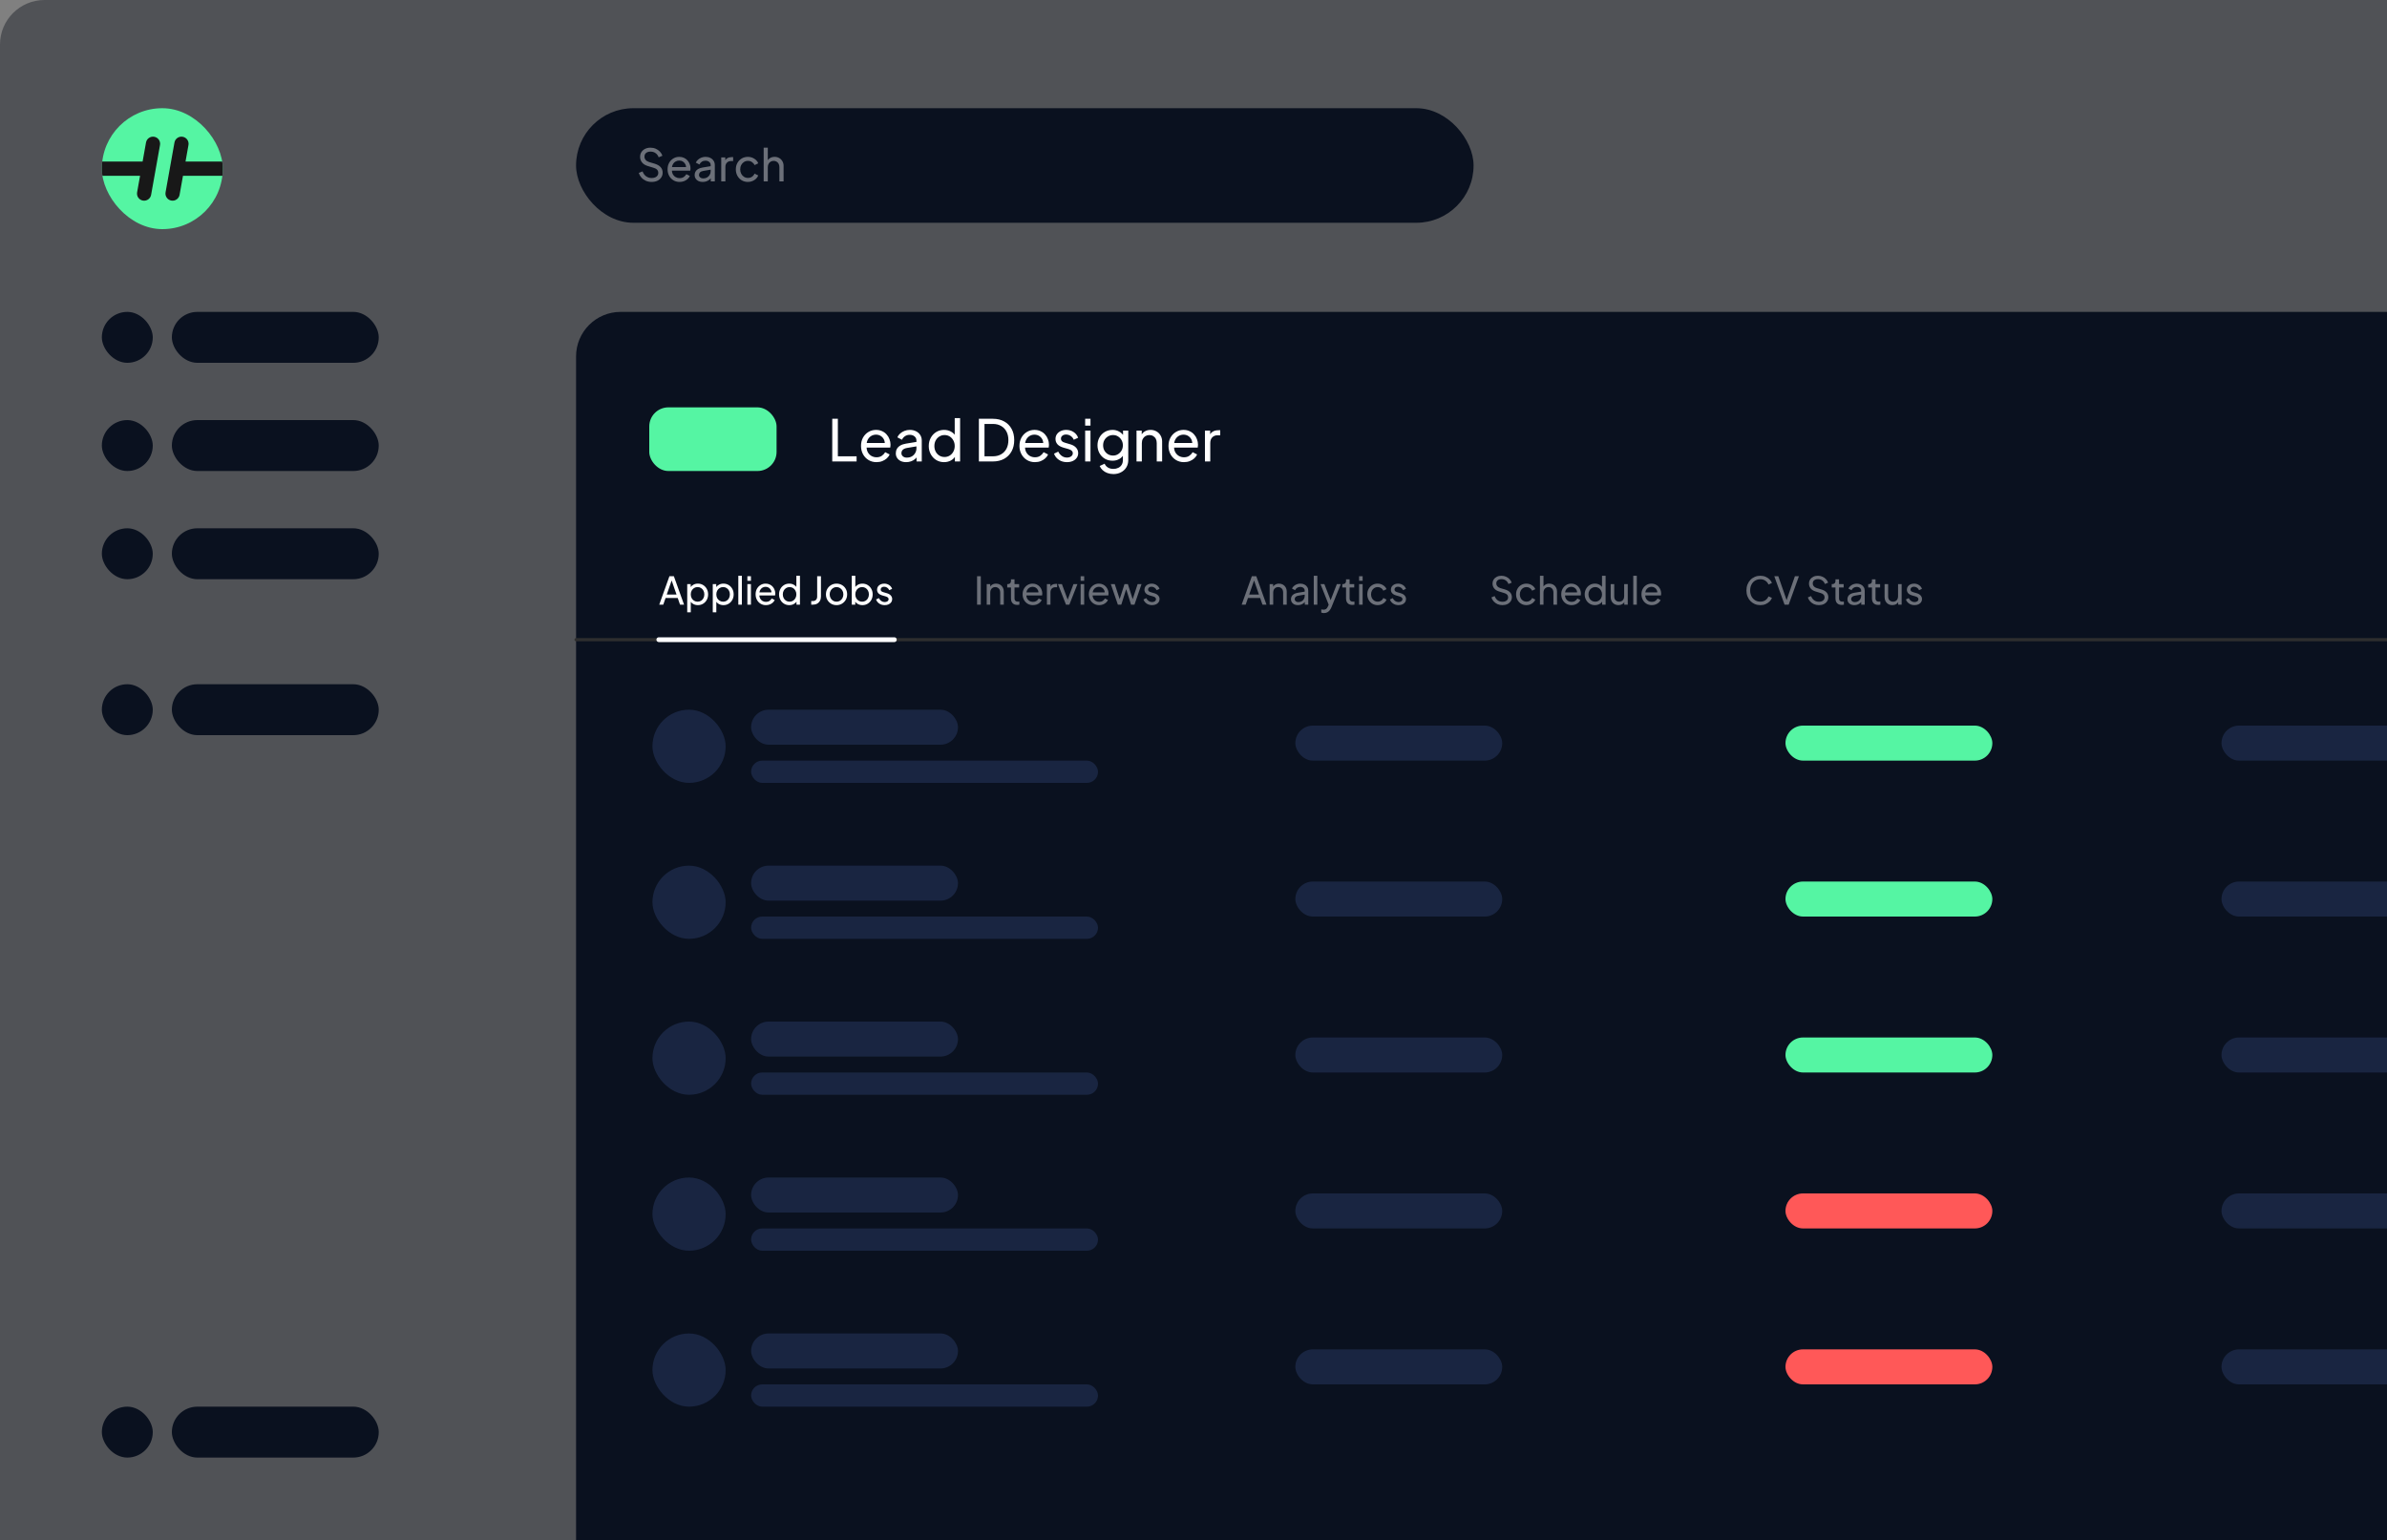 <svg width="750" height="484" viewBox="0 0 750 484" fill="none" xmlns="http://www.w3.org/2000/svg">
<rect x="0" y="0" width="750" height="484" fill="#808080" stroke="none"/>
<g id="Dashboard-dark" clip-path="url(#clip0_108_8107)">
<path id="Rectangle 3" d="M0 14C0 6.268 6.268 0 14 0H750V484H0V14Z" fill="#080D18" fill-opacity="0.4"/>
<rect id="Rectangle 7" x="181" y="34" width="282" height="36" rx="18" fill="#0A111F"/>
<path id="Search" d="M204.746 57.168C204.083 57.168 203.477 57.047 202.926 56.804C202.375 56.552 201.909 56.211 201.526 55.782C201.143 55.353 200.868 54.872 200.7 54.34L201.89 53.85C202.142 54.522 202.515 55.04 203.01 55.404C203.514 55.759 204.102 55.936 204.774 55.936C205.185 55.936 205.544 55.871 205.852 55.74C206.16 55.609 206.398 55.427 206.566 55.194C206.743 54.951 206.832 54.671 206.832 54.354C206.832 53.915 206.706 53.57 206.454 53.318C206.211 53.057 205.852 52.861 205.376 52.73L203.458 52.142C202.702 51.909 202.123 51.54 201.722 51.036C201.321 50.532 201.12 49.953 201.12 49.3C201.12 48.731 201.255 48.231 201.526 47.802C201.806 47.363 202.189 47.023 202.674 46.78C203.169 46.528 203.729 46.402 204.354 46.402C204.979 46.402 205.544 46.514 206.048 46.738C206.561 46.962 206.995 47.265 207.35 47.648C207.705 48.021 207.966 48.451 208.134 48.936L206.958 49.426C206.734 48.838 206.398 48.395 205.95 48.096C205.502 47.788 204.975 47.634 204.368 47.634C203.995 47.634 203.663 47.699 203.374 47.83C203.094 47.951 202.875 48.133 202.716 48.376C202.567 48.609 202.492 48.889 202.492 49.216C202.492 49.599 202.613 49.939 202.856 50.238C203.099 50.537 203.467 50.765 203.962 50.924L205.712 51.442C206.533 51.694 207.154 52.053 207.574 52.52C207.994 52.987 208.204 53.565 208.204 54.256C208.204 54.825 208.055 55.329 207.756 55.768C207.467 56.207 207.061 56.552 206.538 56.804C206.025 57.047 205.427 57.168 204.746 57.168ZM213.531 57.168C212.803 57.168 212.154 56.995 211.585 56.65C211.015 56.305 210.567 55.833 210.241 55.236C209.914 54.629 209.751 53.953 209.751 53.206C209.751 52.45 209.909 51.778 210.227 51.19C210.553 50.602 210.992 50.14 211.543 49.804C212.103 49.459 212.728 49.286 213.419 49.286C213.979 49.286 214.473 49.389 214.903 49.594C215.341 49.79 215.71 50.061 216.009 50.406C216.317 50.742 216.55 51.129 216.709 51.568C216.877 51.997 216.961 52.445 216.961 52.912C216.961 53.015 216.951 53.131 216.933 53.262C216.923 53.383 216.909 53.5 216.891 53.612H210.703V52.492H216.135L215.519 52.996C215.603 52.511 215.556 52.077 215.379 51.694C215.201 51.311 214.94 51.008 214.595 50.784C214.249 50.56 213.857 50.448 213.419 50.448C212.98 50.448 212.579 50.56 212.215 50.784C211.851 51.008 211.566 51.33 211.361 51.75C211.165 52.161 211.085 52.651 211.123 53.22C211.085 53.771 211.169 54.256 211.375 54.676C211.589 55.087 211.888 55.409 212.271 55.642C212.663 55.866 213.087 55.978 213.545 55.978C214.049 55.978 214.473 55.861 214.819 55.628C215.164 55.395 215.444 55.096 215.659 54.732L216.751 55.292C216.601 55.637 216.368 55.955 216.051 56.244C215.743 56.524 215.374 56.748 214.945 56.916C214.525 57.084 214.053 57.168 213.531 57.168ZM220.775 57.168C220.28 57.168 219.841 57.079 219.459 56.902C219.085 56.715 218.791 56.463 218.577 56.146C218.362 55.819 218.255 55.446 218.255 55.026C218.255 54.625 218.339 54.265 218.507 53.948C218.684 53.621 218.955 53.346 219.319 53.122C219.692 52.898 220.159 52.739 220.719 52.646L223.519 52.184V53.276L221.013 53.696C220.527 53.78 220.173 53.934 219.949 54.158C219.734 54.382 219.627 54.657 219.627 54.984C219.627 55.292 219.748 55.549 219.991 55.754C220.243 55.959 220.555 56.062 220.929 56.062C221.405 56.062 221.815 55.964 222.161 55.768C222.515 55.563 222.791 55.287 222.987 54.942C223.192 54.597 223.295 54.214 223.295 53.794V51.876C223.295 51.465 223.141 51.134 222.833 50.882C222.534 50.621 222.137 50.49 221.643 50.49C221.213 50.49 220.831 50.602 220.495 50.826C220.168 51.041 219.925 51.33 219.767 51.694L218.633 51.106C218.773 50.761 218.997 50.453 219.305 50.182C219.613 49.902 219.972 49.683 220.383 49.524C220.793 49.365 221.223 49.286 221.671 49.286C222.249 49.286 222.758 49.398 223.197 49.622C223.635 49.837 223.976 50.14 224.219 50.532C224.471 50.915 224.597 51.363 224.597 51.876V57H223.323V55.572L223.561 55.656C223.402 55.955 223.187 56.216 222.917 56.44C222.646 56.664 222.329 56.841 221.965 56.972C221.601 57.103 221.204 57.168 220.775 57.168ZM226.615 57V49.454H227.889V50.84L227.749 50.644C227.927 50.215 228.197 49.897 228.561 49.692C228.925 49.477 229.369 49.37 229.891 49.37H230.353V50.602H229.695C229.163 50.602 228.734 50.77 228.407 51.106C228.081 51.433 227.917 51.899 227.917 52.506V57H226.615ZM235.01 57.168C234.273 57.168 233.615 56.995 233.036 56.65C232.467 56.305 232.019 55.833 231.692 55.236C231.365 54.639 231.202 53.967 231.202 53.22C231.202 52.464 231.365 51.792 231.692 51.204C232.019 50.616 232.467 50.149 233.036 49.804C233.615 49.459 234.273 49.286 235.01 49.286C235.505 49.286 235.967 49.375 236.396 49.552C236.825 49.729 237.203 49.967 237.53 50.266C237.857 50.565 238.095 50.915 238.244 51.316L237.082 51.876C236.905 51.484 236.634 51.167 236.27 50.924C235.906 50.672 235.486 50.546 235.01 50.546C234.553 50.546 234.137 50.663 233.764 50.896C233.4 51.129 233.111 51.447 232.896 51.848C232.681 52.249 232.574 52.711 232.574 53.234C232.574 53.738 232.681 54.195 232.896 54.606C233.111 55.007 233.4 55.325 233.764 55.558C234.137 55.791 234.553 55.908 235.01 55.908C235.486 55.908 235.906 55.787 236.27 55.544C236.634 55.292 236.905 54.961 237.082 54.55L238.244 55.138C238.095 55.53 237.857 55.88 237.53 56.188C237.203 56.487 236.825 56.725 236.396 56.902C235.967 57.079 235.505 57.168 235.01 57.168ZM239.946 57V46.402H241.248V50.924L241.01 50.798C241.196 50.322 241.495 49.953 241.906 49.692C242.326 49.421 242.816 49.286 243.376 49.286C243.917 49.286 244.398 49.407 244.818 49.65C245.247 49.893 245.583 50.229 245.826 50.658C246.078 51.087 246.204 51.573 246.204 52.114V57H244.888V52.534C244.888 52.114 244.808 51.759 244.65 51.47C244.5 51.181 244.29 50.957 244.02 50.798C243.749 50.63 243.436 50.546 243.082 50.546C242.736 50.546 242.424 50.63 242.144 50.798C241.864 50.957 241.644 51.185 241.486 51.484C241.327 51.773 241.248 52.123 241.248 52.534V57H239.946Z" fill="white" fill-opacity="0.4"/>
<path id="Rectangle 4" d="M181 112C181 104.268 187.268 98 195 98H750V484H181V112Z" fill="#0A111F"/>
<path id="Vector 36" d="M181 201H750" stroke="#2E2E2E" stroke-linecap="round"/>
<path id="Vector 37" d="M207 201L281 201" stroke="white" stroke-width="1.5" stroke-linecap="round"/>
<path id="Lead Designer" d="M261.494 145V131.59H263.258V143.38H269.144V145H261.494ZM275.393 145.216C274.457 145.216 273.623 144.994 272.891 144.55C272.159 144.106 271.583 143.5 271.163 142.732C270.743 141.952 270.533 141.082 270.533 140.122C270.533 139.15 270.737 138.286 271.145 137.53C271.565 136.774 272.129 136.18 272.837 135.748C273.557 135.304 274.361 135.082 275.249 135.082C275.969 135.082 276.605 135.214 277.157 135.478C277.721 135.73 278.195 136.078 278.579 136.522C278.975 136.954 279.275 137.452 279.479 138.016C279.695 138.568 279.803 139.144 279.803 139.744C279.803 139.876 279.791 140.026 279.767 140.194C279.755 140.35 279.737 140.5 279.713 140.644H271.757V139.204H278.741L277.949 139.852C278.057 139.228 277.997 138.67 277.769 138.178C277.541 137.686 277.205 137.296 276.761 137.008C276.317 136.72 275.813 136.576 275.249 136.576C274.685 136.576 274.169 136.72 273.701 137.008C273.233 137.296 272.867 137.71 272.603 138.25C272.351 138.778 272.249 139.408 272.297 140.14C272.249 140.848 272.357 141.472 272.621 142.012C272.897 142.54 273.281 142.954 273.773 143.254C274.277 143.542 274.823 143.686 275.411 143.686C276.059 143.686 276.605 143.536 277.049 143.236C277.493 142.936 277.853 142.552 278.129 142.084L279.533 142.804C279.341 143.248 279.041 143.656 278.633 144.028C278.237 144.388 277.763 144.676 277.211 144.892C276.671 145.108 276.065 145.216 275.393 145.216ZM284.706 145.216C284.07 145.216 283.506 145.102 283.014 144.874C282.534 144.634 282.156 144.31 281.88 143.902C281.604 143.482 281.466 143.002 281.466 142.462C281.466 141.946 281.574 141.484 281.79 141.076C282.018 140.656 282.366 140.302 282.834 140.014C283.314 139.726 283.914 139.522 284.634 139.402L288.234 138.808V140.212L285.012 140.752C284.388 140.86 283.932 141.058 283.644 141.346C283.368 141.634 283.23 141.988 283.23 142.408C283.23 142.804 283.386 143.134 283.698 143.398C284.022 143.662 284.424 143.794 284.904 143.794C285.516 143.794 286.044 143.668 286.488 143.416C286.944 143.152 287.298 142.798 287.55 142.354C287.814 141.91 287.946 141.418 287.946 140.878V138.412C287.946 137.884 287.748 137.458 287.352 137.134C286.968 136.798 286.458 136.63 285.822 136.63C285.27 136.63 284.778 136.774 284.346 137.062C283.926 137.338 283.614 137.71 283.41 138.178L281.952 137.422C282.132 136.978 282.42 136.582 282.816 136.234C283.212 135.874 283.674 135.592 284.202 135.388C284.73 135.184 285.282 135.082 285.858 135.082C286.602 135.082 287.256 135.226 287.82 135.514C288.384 135.79 288.822 136.18 289.134 136.684C289.458 137.176 289.62 137.752 289.62 138.412V145H287.982V143.164L288.288 143.272C288.084 143.656 287.808 143.992 287.46 144.28C287.112 144.568 286.704 144.796 286.236 144.964C285.768 145.132 285.258 145.216 284.706 145.216ZM296.626 145.216C295.714 145.216 294.892 144.994 294.16 144.55C293.44 144.106 292.87 143.5 292.45 142.732C292.03 141.964 291.82 141.106 291.82 140.158C291.82 139.186 292.03 138.322 292.45 137.566C292.87 136.798 293.44 136.192 294.16 135.748C294.892 135.304 295.714 135.082 296.626 135.082C297.43 135.082 298.144 135.256 298.768 135.604C299.392 135.94 299.884 136.396 300.244 136.972L299.974 137.386V131.374H301.666V145H300.028V142.93L300.244 143.218C299.908 143.854 299.416 144.346 298.768 144.694C298.132 145.042 297.418 145.216 296.626 145.216ZM296.77 143.596C297.382 143.596 297.928 143.446 298.408 143.146C298.888 142.846 299.266 142.438 299.542 141.922C299.83 141.394 299.974 140.806 299.974 140.158C299.974 139.498 299.83 138.91 299.542 138.394C299.266 137.866 298.888 137.452 298.408 137.152C297.928 136.852 297.382 136.702 296.77 136.702C296.17 136.702 295.624 136.858 295.132 137.17C294.652 137.47 294.274 137.878 293.998 138.394C293.722 138.898 293.584 139.486 293.584 140.158C293.584 140.806 293.722 141.394 293.998 141.922C294.274 142.438 294.652 142.846 295.132 143.146C295.612 143.446 296.158 143.596 296.77 143.596ZM307.566 145V131.59H311.958C313.314 131.59 314.496 131.866 315.504 132.418C316.512 132.97 317.292 133.75 317.844 134.758C318.396 135.754 318.672 136.93 318.672 138.286C318.672 139.63 318.396 140.806 317.844 141.814C317.292 142.822 316.512 143.608 315.504 144.172C314.496 144.724 313.314 145 311.958 145H307.566ZM309.33 143.38H311.976C312.972 143.38 313.83 143.17 314.55 142.75C315.282 142.33 315.846 141.742 316.242 140.986C316.638 140.218 316.836 139.318 316.836 138.286C316.836 137.242 316.632 136.342 316.224 135.586C315.828 134.83 315.264 134.248 314.532 133.84C313.812 133.42 312.96 133.21 311.976 133.21H309.33V143.38ZM325.174 145.216C324.238 145.216 323.404 144.994 322.672 144.55C321.94 144.106 321.364 143.5 320.944 142.732C320.524 141.952 320.314 141.082 320.314 140.122C320.314 139.15 320.518 138.286 320.926 137.53C321.346 136.774 321.91 136.18 322.618 135.748C323.338 135.304 324.142 135.082 325.03 135.082C325.75 135.082 326.386 135.214 326.938 135.478C327.502 135.73 327.976 136.078 328.36 136.522C328.756 136.954 329.056 137.452 329.26 138.016C329.476 138.568 329.584 139.144 329.584 139.744C329.584 139.876 329.572 140.026 329.548 140.194C329.536 140.35 329.518 140.5 329.494 140.644H321.538V139.204H328.522L327.73 139.852C327.838 139.228 327.778 138.67 327.55 138.178C327.322 137.686 326.986 137.296 326.542 137.008C326.098 136.72 325.594 136.576 325.03 136.576C324.466 136.576 323.95 136.72 323.482 137.008C323.014 137.296 322.648 137.71 322.384 138.25C322.132 138.778 322.03 139.408 322.078 140.14C322.03 140.848 322.138 141.472 322.402 142.012C322.678 142.54 323.062 142.954 323.554 143.254C324.058 143.542 324.604 143.686 325.192 143.686C325.84 143.686 326.386 143.536 326.83 143.236C327.274 142.936 327.634 142.552 327.91 142.084L329.314 142.804C329.122 143.248 328.822 143.656 328.414 144.028C328.018 144.388 327.544 144.676 326.992 144.892C326.452 145.108 325.846 145.216 325.174 145.216ZM335.241 145.216C334.269 145.216 333.423 144.976 332.703 144.496C331.983 144.016 331.473 143.368 331.173 142.552L332.505 141.904C332.781 142.48 333.159 142.936 333.639 143.272C334.119 143.608 334.653 143.776 335.241 143.776C335.769 143.776 336.207 143.65 336.555 143.398C336.903 143.146 337.077 142.816 337.077 142.408C337.077 142.12 336.993 141.892 336.825 141.724C336.669 141.544 336.477 141.406 336.249 141.31C336.021 141.202 335.811 141.124 335.619 141.076L334.161 140.662C333.285 140.41 332.643 140.05 332.235 139.582C331.839 139.114 331.641 138.568 331.641 137.944C331.641 137.368 331.785 136.87 332.073 136.45C332.373 136.018 332.775 135.682 333.279 135.442C333.795 135.202 334.371 135.082 335.007 135.082C335.859 135.082 336.621 135.298 337.293 135.73C337.977 136.162 338.463 136.768 338.751 137.548L337.383 138.178C337.167 137.674 336.843 137.278 336.411 136.99C335.979 136.69 335.493 136.54 334.953 136.54C334.461 136.54 334.071 136.666 333.783 136.918C333.495 137.158 333.351 137.464 333.351 137.836C333.351 138.112 333.423 138.34 333.567 138.52C333.711 138.688 333.885 138.82 334.089 138.916C334.293 139 334.491 139.072 334.683 139.132L336.267 139.6C337.059 139.828 337.671 140.182 338.103 140.662C338.547 141.142 338.769 141.718 338.769 142.39C338.769 142.93 338.619 143.416 338.319 143.848C338.019 144.28 337.605 144.616 337.077 144.856C336.549 145.096 335.937 145.216 335.241 145.216ZM340.96 145V135.298H342.634V145H340.96ZM340.96 133.75V131.59H342.634V133.75H340.96ZM349.858 148.96C349.174 148.96 348.538 148.852 347.95 148.636C347.374 148.42 346.876 148.12 346.456 147.736C346.048 147.364 345.736 146.926 345.52 146.422L347.086 145.702C347.254 146.158 347.572 146.542 348.04 146.854C348.52 147.178 349.12 147.34 349.84 147.34C350.392 147.34 350.89 147.232 351.334 147.016C351.79 146.812 352.15 146.5 352.414 146.08C352.678 145.672 352.81 145.174 352.81 144.586V142.408L353.116 142.732C352.78 143.392 352.294 143.896 351.658 144.244C351.034 144.592 350.344 144.766 349.588 144.766C348.676 144.766 347.86 144.556 347.14 144.136C346.42 143.704 345.856 143.122 345.448 142.39C345.04 141.646 344.836 140.824 344.836 139.924C344.836 139.012 345.04 138.19 345.448 137.458C345.856 136.726 346.414 136.15 347.122 135.73C347.842 135.298 348.658 135.082 349.57 135.082C350.326 135.082 351.01 135.256 351.622 135.604C352.246 135.94 352.744 136.408 353.116 137.008L352.864 137.458V135.298H354.502V144.586C354.502 145.426 354.304 146.176 353.908 146.836C353.512 147.496 352.96 148.012 352.252 148.384C351.556 148.768 350.758 148.96 349.858 148.96ZM349.732 143.146C350.308 143.146 350.824 143.002 351.28 142.714C351.748 142.426 352.12 142.042 352.396 141.562C352.672 141.07 352.81 140.524 352.81 139.924C352.81 139.336 352.672 138.796 352.396 138.304C352.12 137.812 351.748 137.422 351.28 137.134C350.824 136.846 350.308 136.702 349.732 136.702C349.144 136.702 348.61 136.846 348.13 137.134C347.65 137.422 347.272 137.812 346.996 138.304C346.732 138.784 346.6 139.324 346.6 139.924C346.6 140.524 346.732 141.07 346.996 141.562C347.272 142.042 347.644 142.426 348.112 142.714C348.592 143.002 349.132 143.146 349.732 143.146ZM357.097 145V135.298H358.735V137.188L358.465 137.026C358.705 136.414 359.089 135.94 359.617 135.604C360.157 135.256 360.787 135.082 361.507 135.082C362.203 135.082 362.821 135.238 363.361 135.55C363.913 135.862 364.345 136.294 364.657 136.846C364.981 137.398 365.143 138.022 365.143 138.718V145H363.451V139.258C363.451 138.718 363.355 138.262 363.163 137.89C362.971 137.518 362.695 137.23 362.335 137.026C361.987 136.81 361.585 136.702 361.129 136.702C360.673 136.702 360.265 136.81 359.905 137.026C359.557 137.23 359.281 137.524 359.077 137.908C358.873 138.28 358.771 138.73 358.771 139.258V145H357.097ZM372.002 145.216C371.066 145.216 370.232 144.994 369.5 144.55C368.768 144.106 368.192 143.5 367.772 142.732C367.352 141.952 367.142 141.082 367.142 140.122C367.142 139.15 367.346 138.286 367.754 137.53C368.174 136.774 368.738 136.18 369.446 135.748C370.166 135.304 370.97 135.082 371.858 135.082C372.578 135.082 373.214 135.214 373.766 135.478C374.33 135.73 374.804 136.078 375.188 136.522C375.584 136.954 375.884 137.452 376.088 138.016C376.304 138.568 376.412 139.144 376.412 139.744C376.412 139.876 376.4 140.026 376.376 140.194C376.364 140.35 376.346 140.5 376.322 140.644H368.366V139.204H375.35L374.558 139.852C374.666 139.228 374.606 138.67 374.378 138.178C374.15 137.686 373.814 137.296 373.37 137.008C372.926 136.72 372.422 136.576 371.858 136.576C371.294 136.576 370.778 136.72 370.31 137.008C369.842 137.296 369.476 137.71 369.212 138.25C368.96 138.778 368.858 139.408 368.906 140.14C368.858 140.848 368.966 141.472 369.23 142.012C369.506 142.54 369.89 142.954 370.382 143.254C370.886 143.542 371.432 143.686 372.02 143.686C372.668 143.686 373.214 143.536 373.658 143.236C374.102 142.936 374.462 142.552 374.738 142.084L376.142 142.804C375.95 143.248 375.65 143.656 375.242 144.028C374.846 144.388 374.372 144.676 373.82 144.892C373.28 145.108 372.674 145.216 372.002 145.216ZM378.595 145V135.298H380.233V137.08L380.053 136.828C380.281 136.276 380.629 135.868 381.097 135.604C381.565 135.328 382.135 135.19 382.807 135.19H383.401V136.774H382.555C381.871 136.774 381.319 136.99 380.899 137.422C380.479 137.842 380.269 138.442 380.269 139.222V145H378.595Z" fill="white"/>
<path id="Applied Jobs" d="M207.132 190L210.336 181.06H211.728L214.932 190H213.672L212.94 187.9H209.124L208.392 190H207.132ZM209.496 186.82H212.568L210.864 181.912H211.2L209.496 186.82ZM215.927 192.4V183.532H217.019V184.924L216.875 184.648C217.115 184.264 217.443 183.96 217.859 183.736C218.275 183.504 218.751 183.388 219.287 183.388C219.895 183.388 220.439 183.536 220.919 183.832C221.407 184.128 221.791 184.532 222.071 185.044C222.351 185.548 222.491 186.124 222.491 186.772C222.491 187.404 222.351 187.976 222.071 188.488C221.791 189 221.407 189.404 220.919 189.7C220.439 189.996 219.891 190.144 219.275 190.144C218.755 190.144 218.279 190.028 217.847 189.796C217.423 189.564 217.095 189.236 216.863 188.812L217.043 188.62V192.4H215.927ZM219.191 189.064C219.599 189.064 219.963 188.964 220.283 188.764C220.603 188.564 220.851 188.292 221.027 187.948C221.211 187.596 221.303 187.204 221.303 186.772C221.303 186.324 221.211 185.932 221.027 185.596C220.851 185.252 220.603 184.98 220.283 184.78C219.963 184.572 219.599 184.468 219.191 184.468C218.783 184.468 218.415 184.568 218.087 184.768C217.767 184.968 217.511 185.244 217.319 185.596C217.135 185.94 217.043 186.332 217.043 186.772C217.043 187.204 217.135 187.596 217.319 187.948C217.511 188.292 217.767 188.564 218.087 188.764C218.415 188.964 218.783 189.064 219.191 189.064ZM223.954 192.4V183.532H225.046V184.924L224.902 184.648C225.142 184.264 225.47 183.96 225.886 183.736C226.302 183.504 226.778 183.388 227.314 183.388C227.922 183.388 228.466 183.536 228.946 183.832C229.434 184.128 229.818 184.532 230.098 185.044C230.378 185.548 230.518 186.124 230.518 186.772C230.518 187.404 230.378 187.976 230.098 188.488C229.818 189 229.434 189.404 228.946 189.7C228.466 189.996 227.918 190.144 227.302 190.144C226.782 190.144 226.306 190.028 225.874 189.796C225.45 189.564 225.122 189.236 224.89 188.812L225.07 188.62V192.4H223.954ZM227.218 189.064C227.626 189.064 227.99 188.964 228.31 188.764C228.63 188.564 228.878 188.292 229.054 187.948C229.238 187.596 229.33 187.204 229.33 186.772C229.33 186.324 229.238 185.932 229.054 185.596C228.878 185.252 228.63 184.98 228.31 184.78C227.99 184.572 227.626 184.468 227.218 184.468C226.81 184.468 226.442 184.568 226.114 184.768C225.794 184.968 225.538 185.244 225.346 185.596C225.162 185.94 225.07 186.332 225.07 186.772C225.07 187.204 225.162 187.596 225.346 187.948C225.538 188.292 225.794 188.564 226.114 188.764C226.442 188.964 226.81 189.064 227.218 189.064ZM231.981 190V180.916H233.097V190H231.981ZM234.829 190V183.532H235.945V190H234.829ZM234.829 182.5V181.06H235.945V182.5H234.829ZM240.653 190.144C240.029 190.144 239.473 189.996 238.985 189.7C238.497 189.404 238.113 189 237.833 188.488C237.553 187.968 237.413 187.388 237.413 186.748C237.413 186.1 237.549 185.524 237.821 185.02C238.101 184.516 238.477 184.12 238.949 183.832C239.429 183.536 239.965 183.388 240.557 183.388C241.037 183.388 241.461 183.476 241.829 183.652C242.205 183.82 242.521 184.052 242.777 184.348C243.041 184.636 243.241 184.968 243.377 185.344C243.521 185.712 243.592 186.096 243.592 186.496C243.592 186.584 243.585 186.684 243.569 186.796C243.561 186.9 243.549 187 243.533 187.096H238.229V186.136H242.885L242.357 186.568C242.429 186.152 242.389 185.78 242.237 185.452C242.085 185.124 241.861 184.864 241.565 184.672C241.269 184.48 240.933 184.384 240.557 184.384C240.181 184.384 239.837 184.48 239.525 184.672C239.213 184.864 238.969 185.14 238.793 185.5C238.625 185.852 238.557 186.272 238.589 186.76C238.557 187.232 238.629 187.648 238.805 188.008C238.989 188.36 239.245 188.636 239.573 188.836C239.909 189.028 240.273 189.124 240.665 189.124C241.097 189.124 241.461 189.024 241.757 188.824C242.053 188.624 242.293 188.368 242.477 188.056L243.413 188.536C243.285 188.832 243.085 189.104 242.812 189.352C242.549 189.592 242.233 189.784 241.865 189.928C241.505 190.072 241.101 190.144 240.653 190.144ZM247.988 190.144C247.38 190.144 246.832 189.996 246.344 189.7C245.864 189.404 245.484 189 245.204 188.488C244.924 187.976 244.784 187.404 244.784 186.772C244.784 186.124 244.924 185.548 245.204 185.044C245.484 184.532 245.864 184.128 246.344 183.832C246.832 183.536 247.38 183.388 247.988 183.388C248.524 183.388 249 183.504 249.416 183.736C249.832 183.96 250.16 184.264 250.4 184.648L250.22 184.924V180.916H251.348V190H250.256V188.62L250.4 188.812C250.176 189.236 249.848 189.564 249.416 189.796C248.992 190.028 248.516 190.144 247.988 190.144ZM248.084 189.064C248.492 189.064 248.856 188.964 249.176 188.764C249.496 188.564 249.748 188.292 249.932 187.948C250.124 187.596 250.22 187.204 250.22 186.772C250.22 186.332 250.124 185.94 249.932 185.596C249.748 185.244 249.496 184.968 249.176 184.768C248.856 184.568 248.492 184.468 248.084 184.468C247.684 184.468 247.32 184.572 246.992 184.78C246.672 184.98 246.42 185.252 246.236 185.596C246.052 185.932 245.96 186.324 245.96 186.772C245.96 187.204 246.052 187.596 246.236 187.948C246.42 188.292 246.672 188.564 246.992 188.764C247.312 188.964 247.676 189.064 248.084 189.064ZM254.885 190V188.86H255.377C255.801 188.86 256.137 188.736 256.385 188.488C256.633 188.232 256.757 187.888 256.757 187.456V181.06H257.945V187.432C257.945 187.952 257.837 188.404 257.621 188.788C257.413 189.172 257.117 189.472 256.733 189.688C256.349 189.896 255.897 190 255.377 190H254.885ZM262.85 190.144C262.226 190.144 261.662 190 261.158 189.712C260.654 189.416 260.254 189.012 259.958 188.5C259.662 187.988 259.514 187.408 259.514 186.76C259.514 186.112 259.658 185.536 259.946 185.032C260.242 184.528 260.642 184.128 261.146 183.832C261.65 183.536 262.218 183.388 262.85 183.388C263.474 183.388 264.038 183.536 264.542 183.832C265.046 184.12 265.442 184.516 265.73 185.02C266.026 185.524 266.174 186.104 266.174 186.76C266.174 187.416 266.022 188 265.718 188.512C265.414 189.016 265.01 189.416 264.506 189.712C264.01 190 263.458 190.144 262.85 190.144ZM262.85 189.064C263.25 189.064 263.61 188.964 263.93 188.764C264.258 188.564 264.514 188.288 264.698 187.936C264.89 187.584 264.986 187.192 264.986 186.76C264.986 186.32 264.89 185.932 264.698 185.596C264.514 185.252 264.258 184.98 263.93 184.78C263.61 184.572 263.25 184.468 262.85 184.468C262.442 184.468 262.074 184.572 261.746 184.78C261.426 184.98 261.17 185.252 260.978 185.596C260.786 185.932 260.69 186.32 260.69 186.76C260.69 187.192 260.786 187.584 260.978 187.936C261.17 188.288 261.426 188.564 261.746 188.764C262.074 188.964 262.442 189.064 262.85 189.064ZM270.978 190.144C270.458 190.144 269.982 190.028 269.55 189.796C269.126 189.564 268.798 189.236 268.566 188.812L268.722 188.62V190H267.63V180.916H268.746V184.924L268.578 184.648C268.818 184.264 269.146 183.96 269.562 183.736C269.978 183.504 270.454 183.388 270.99 183.388C271.598 183.388 272.142 183.536 272.622 183.832C273.11 184.128 273.494 184.532 273.774 185.044C274.054 185.548 274.194 186.124 274.194 186.772C274.194 187.404 274.054 187.976 273.774 188.488C273.494 189 273.11 189.404 272.622 189.7C272.142 189.996 271.594 190.144 270.978 190.144ZM270.894 189.064C271.302 189.064 271.666 188.964 271.986 188.764C272.306 188.564 272.554 188.292 272.73 187.948C272.914 187.596 273.006 187.204 273.006 186.772C273.006 186.324 272.914 185.932 272.73 185.596C272.554 185.252 272.306 184.98 271.986 184.78C271.666 184.572 271.302 184.468 270.894 184.468C270.486 184.468 270.118 184.568 269.79 184.768C269.47 184.968 269.214 185.244 269.022 185.596C268.838 185.94 268.746 186.332 268.746 186.772C268.746 187.204 268.838 187.596 269.022 187.948C269.214 188.292 269.47 188.564 269.79 188.764C270.118 188.964 270.486 189.064 270.894 189.064ZM277.973 190.144C277.325 190.144 276.761 189.984 276.281 189.664C275.801 189.344 275.461 188.912 275.261 188.368L276.149 187.936C276.333 188.32 276.585 188.624 276.905 188.848C277.225 189.072 277.581 189.184 277.973 189.184C278.325 189.184 278.617 189.1 278.849 188.932C279.081 188.764 279.197 188.544 279.197 188.272C279.197 188.08 279.141 187.928 279.029 187.816C278.925 187.696 278.797 187.604 278.645 187.54C278.493 187.468 278.353 187.416 278.225 187.384L277.253 187.108C276.669 186.94 276.241 186.7 275.969 186.388C275.705 186.076 275.573 185.712 275.573 185.296C275.573 184.912 275.669 184.58 275.861 184.3C276.061 184.012 276.329 183.788 276.665 183.628C277.009 183.468 277.393 183.388 277.817 183.388C278.385 183.388 278.893 183.532 279.341 183.82C279.797 184.108 280.121 184.512 280.313 185.032L279.401 185.452C279.257 185.116 279.041 184.852 278.753 184.66C278.465 184.46 278.141 184.36 277.781 184.36C277.453 184.36 277.193 184.444 277.001 184.612C276.809 184.772 276.713 184.976 276.713 185.224C276.713 185.408 276.761 185.56 276.857 185.68C276.953 185.792 277.069 185.88 277.205 185.944C277.341 186 277.473 186.048 277.601 186.088L278.657 186.4C279.185 186.552 279.593 186.788 279.881 187.108C280.177 187.428 280.325 187.812 280.325 188.26C280.325 188.62 280.225 188.944 280.025 189.232C279.825 189.52 279.549 189.744 279.197 189.904C278.845 190.064 278.437 190.144 277.973 190.144Z" fill="white"/>
<path id="Interviews" d="M306.996 190V181.06H308.172V190H306.996ZM310.028 190V183.532H311.12V184.792L310.94 184.684C311.1 184.276 311.356 183.96 311.708 183.736C312.068 183.504 312.488 183.388 312.968 183.388C313.432 183.388 313.844 183.492 314.204 183.7C314.572 183.908 314.86 184.196 315.068 184.564C315.284 184.932 315.392 185.348 315.392 185.812V190H314.264V186.172C314.264 185.812 314.2 185.508 314.072 185.26C313.944 185.012 313.76 184.82 313.52 184.684C313.288 184.54 313.02 184.468 312.716 184.468C312.412 184.468 312.14 184.54 311.9 184.684C311.668 184.82 311.484 185.016 311.348 185.272C311.212 185.52 311.144 185.82 311.144 186.172V190H310.028ZM319.617 190.072C318.985 190.072 318.497 189.892 318.153 189.532C317.817 189.172 317.649 188.664 317.649 188.008V184.6H316.473V183.532H316.713C317.001 183.532 317.229 183.444 317.397 183.268C317.565 183.092 317.649 182.86 317.649 182.572V182.044H318.765V183.532H320.217V184.6H318.765V187.972C318.765 188.188 318.797 188.376 318.861 188.536C318.933 188.696 319.049 188.824 319.209 188.92C319.369 189.008 319.581 189.052 319.845 189.052C319.901 189.052 319.969 189.048 320.049 189.04C320.137 189.032 320.217 189.024 320.289 189.016V190C320.185 190.024 320.069 190.04 319.941 190.048C319.813 190.064 319.705 190.072 319.617 190.072ZM324.547 190.144C323.923 190.144 323.367 189.996 322.879 189.7C322.391 189.404 322.007 189 321.727 188.488C321.447 187.968 321.307 187.388 321.307 186.748C321.307 186.1 321.443 185.524 321.715 185.02C321.995 184.516 322.371 184.12 322.843 183.832C323.323 183.536 323.859 183.388 324.451 183.388C324.931 183.388 325.355 183.476 325.723 183.652C326.099 183.82 326.415 184.052 326.671 184.348C326.935 184.636 327.135 184.968 327.271 185.344C327.415 185.712 327.487 186.096 327.487 186.496C327.487 186.584 327.479 186.684 327.463 186.796C327.455 186.9 327.443 187 327.427 187.096H322.123V186.136H326.779L326.251 186.568C326.323 186.152 326.283 185.78 326.131 185.452C325.979 185.124 325.755 184.864 325.459 184.672C325.163 184.48 324.827 184.384 324.451 184.384C324.075 184.384 323.731 184.48 323.419 184.672C323.107 184.864 322.863 185.14 322.687 185.5C322.519 185.852 322.451 186.272 322.483 186.76C322.451 187.232 322.523 187.648 322.699 188.008C322.883 188.36 323.139 188.636 323.467 188.836C323.803 189.028 324.167 189.124 324.559 189.124C324.991 189.124 325.355 189.024 325.651 188.824C325.947 188.624 326.187 188.368 326.371 188.056L327.307 188.536C327.179 188.832 326.979 189.104 326.707 189.352C326.443 189.592 326.127 189.784 325.759 189.928C325.399 190.072 324.995 190.144 324.547 190.144ZM328.942 190V183.532H330.034V184.72L329.914 184.552C330.066 184.184 330.298 183.912 330.61 183.736C330.922 183.552 331.302 183.46 331.75 183.46H332.146V184.516H331.582C331.126 184.516 330.758 184.66 330.478 184.948C330.198 185.228 330.058 185.628 330.058 186.148V190H328.942ZM334.937 190L332.405 183.532H333.653L335.681 189.004H335.249L337.289 183.532H338.537L335.993 190H334.937ZM339.536 190V183.532H340.652V190H339.536ZM339.536 182.5V181.06H340.652V182.5H339.536ZM345.36 190.144C344.736 190.144 344.18 189.996 343.692 189.7C343.204 189.404 342.82 189 342.54 188.488C342.26 187.968 342.12 187.388 342.12 186.748C342.12 186.1 342.256 185.524 342.528 185.02C342.808 184.516 343.184 184.12 343.656 183.832C344.136 183.536 344.672 183.388 345.264 183.388C345.744 183.388 346.168 183.476 346.536 183.652C346.912 183.82 347.228 184.052 347.484 184.348C347.748 184.636 347.948 184.968 348.084 185.344C348.228 185.712 348.3 186.096 348.3 186.496C348.3 186.584 348.292 186.684 348.276 186.796C348.268 186.9 348.256 187 348.24 187.096H342.936V186.136H347.592L347.064 186.568C347.136 186.152 347.096 185.78 346.944 185.452C346.792 185.124 346.568 184.864 346.272 184.672C345.976 184.48 345.64 184.384 345.264 184.384C344.888 184.384 344.544 184.48 344.232 184.672C343.92 184.864 343.676 185.14 343.5 185.5C343.332 185.852 343.264 186.272 343.296 186.76C343.264 187.232 343.336 187.648 343.512 188.008C343.696 188.36 343.952 188.636 344.28 188.836C344.616 189.028 344.98 189.124 345.372 189.124C345.804 189.124 346.168 189.024 346.464 188.824C346.76 188.624 347 188.368 347.184 188.056L348.12 188.536C347.992 188.832 347.792 189.104 347.52 189.352C347.256 189.592 346.94 189.784 346.572 189.928C346.212 190.072 345.808 190.144 345.36 190.144ZM351.243 190L349.023 183.532H350.259L352.023 188.944L351.591 188.932L353.319 183.532H354.375L356.103 188.932L355.671 188.944L357.447 183.532H358.671L356.451 190H355.383L353.679 184.6H354.015L352.311 190H351.243ZM361.985 190.144C361.337 190.144 360.773 189.984 360.293 189.664C359.813 189.344 359.473 188.912 359.273 188.368L360.161 187.936C360.345 188.32 360.597 188.624 360.917 188.848C361.237 189.072 361.593 189.184 361.985 189.184C362.337 189.184 362.629 189.1 362.861 188.932C363.093 188.764 363.209 188.544 363.209 188.272C363.209 188.08 363.153 187.928 363.041 187.816C362.937 187.696 362.809 187.604 362.657 187.54C362.505 187.468 362.365 187.416 362.237 187.384L361.265 187.108C360.681 186.94 360.253 186.7 359.981 186.388C359.717 186.076 359.585 185.712 359.585 185.296C359.585 184.912 359.681 184.58 359.873 184.3C360.073 184.012 360.341 183.788 360.677 183.628C361.021 183.468 361.405 183.388 361.829 183.388C362.397 183.388 362.905 183.532 363.353 183.82C363.809 184.108 364.133 184.512 364.325 185.032L363.413 185.452C363.269 185.116 363.053 184.852 362.765 184.66C362.477 184.46 362.153 184.36 361.793 184.36C361.465 184.36 361.205 184.444 361.013 184.612C360.821 184.772 360.725 184.976 360.725 185.224C360.725 185.408 360.773 185.56 360.869 185.68C360.965 185.792 361.081 185.88 361.217 185.944C361.353 186 361.485 186.048 361.613 186.088L362.669 186.4C363.197 186.552 363.605 186.788 363.893 187.108C364.189 187.428 364.337 187.812 364.337 188.26C364.337 188.62 364.237 188.944 364.037 189.232C363.837 189.52 363.561 189.744 363.209 189.904C362.857 190.064 362.449 190.144 361.985 190.144Z" fill="white" fill-opacity="0.4"/>
<path id="Analytics" d="M390.132 190L393.336 181.06H394.728L397.932 190H396.672L395.94 187.9H392.124L391.392 190H390.132ZM392.496 186.82H395.568L393.864 181.912H394.2L392.496 186.82ZM398.927 190V183.532H400.019V184.792L399.839 184.684C399.999 184.276 400.255 183.96 400.607 183.736C400.967 183.504 401.387 183.388 401.867 183.388C402.331 183.388 402.743 183.492 403.103 183.7C403.471 183.908 403.759 184.196 403.967 184.564C404.183 184.932 404.291 185.348 404.291 185.812V190H403.163V186.172C403.163 185.812 403.099 185.508 402.971 185.26C402.843 185.012 402.659 184.82 402.419 184.684C402.187 184.54 401.919 184.468 401.615 184.468C401.311 184.468 401.039 184.54 400.799 184.684C400.567 184.82 400.383 185.016 400.247 185.272C400.111 185.52 400.043 185.82 400.043 186.172V190H398.927ZM407.783 190.144C407.359 190.144 406.983 190.068 406.655 189.916C406.335 189.756 406.083 189.54 405.899 189.268C405.715 188.988 405.623 188.668 405.623 188.308C405.623 187.964 405.695 187.656 405.839 187.384C405.991 187.104 406.223 186.868 406.535 186.676C406.855 186.484 407.255 186.348 407.735 186.268L410.135 185.872V186.808L407.987 187.168C407.571 187.24 407.267 187.372 407.075 187.564C406.891 187.756 406.799 187.992 406.799 188.272C406.799 188.536 406.903 188.756 407.111 188.932C407.327 189.108 407.595 189.196 407.915 189.196C408.323 189.196 408.675 189.112 408.971 188.944C409.275 188.768 409.511 188.532 409.679 188.236C409.855 187.94 409.943 187.612 409.943 187.252V185.608C409.943 185.256 409.811 184.972 409.547 184.756C409.291 184.532 408.951 184.42 408.527 184.42C408.159 184.42 407.831 184.516 407.543 184.708C407.263 184.892 407.055 185.14 406.919 185.452L405.947 184.948C406.067 184.652 406.259 184.388 406.523 184.156C406.787 183.916 407.095 183.728 407.447 183.592C407.799 183.456 408.167 183.388 408.551 183.388C409.047 183.388 409.483 183.484 409.859 183.676C410.235 183.86 410.527 184.12 410.735 184.456C410.951 184.784 411.059 185.168 411.059 185.608V190H409.967V188.776L410.171 188.848C410.035 189.104 409.851 189.328 409.619 189.52C409.387 189.712 409.115 189.864 408.803 189.976C408.491 190.088 408.151 190.144 407.783 190.144ZM412.79 190V180.916H413.906V190H412.79ZM415.985 192.64C415.841 192.64 415.697 192.628 415.553 192.604C415.409 192.58 415.273 192.54 415.145 192.484V191.488C415.233 191.504 415.341 191.52 415.469 191.536C415.605 191.56 415.737 191.572 415.865 191.572C416.241 191.572 416.525 191.488 416.717 191.32C416.917 191.16 417.105 190.88 417.281 190.48L417.689 189.508L417.665 190.48L414.905 183.532H416.117L418.265 189.052H417.905L420.041 183.532H421.277L418.361 190.768C418.225 191.112 418.049 191.424 417.833 191.704C417.625 191.992 417.369 192.22 417.065 192.388C416.761 192.556 416.401 192.64 415.985 192.64ZM424.898 190.072C424.266 190.072 423.778 189.892 423.434 189.532C423.098 189.172 422.93 188.664 422.93 188.008V184.6H421.754V183.532H421.994C422.282 183.532 422.51 183.444 422.678 183.268C422.846 183.092 422.93 182.86 422.93 182.572V182.044H424.046V183.532H425.498V184.6H424.046V187.972C424.046 188.188 424.078 188.376 424.142 188.536C424.214 188.696 424.33 188.824 424.49 188.92C424.65 189.008 424.862 189.052 425.126 189.052C425.182 189.052 425.25 189.048 425.33 189.04C425.418 189.032 425.498 189.024 425.57 189.016V190C425.466 190.024 425.35 190.04 425.222 190.048C425.094 190.064 424.986 190.072 424.898 190.072ZM427.028 190V183.532H428.144V190H427.028ZM427.028 182.5V181.06H428.144V182.5H427.028ZM432.876 190.144C432.244 190.144 431.68 189.996 431.184 189.7C430.696 189.404 430.312 189 430.032 188.488C429.752 187.976 429.612 187.4 429.612 186.76C429.612 186.112 429.752 185.536 430.032 185.032C430.312 184.528 430.696 184.128 431.184 183.832C431.68 183.536 432.244 183.388 432.876 183.388C433.3 183.388 433.696 183.464 434.064 183.616C434.432 183.768 434.756 183.972 435.036 184.228C435.316 184.484 435.52 184.784 435.648 185.128L434.652 185.608C434.5 185.272 434.268 185 433.956 184.792C433.644 184.576 433.284 184.468 432.876 184.468C432.484 184.468 432.128 184.568 431.808 184.768C431.496 184.968 431.248 185.24 431.064 185.584C430.88 185.928 430.788 186.324 430.788 186.772C430.788 187.204 430.88 187.596 431.064 187.948C431.248 188.292 431.496 188.564 431.808 188.764C432.128 188.964 432.484 189.064 432.876 189.064C433.284 189.064 433.644 188.96 433.956 188.752C434.268 188.536 434.5 188.252 434.652 187.9L435.648 188.404C435.52 188.74 435.316 189.04 435.036 189.304C434.756 189.56 434.432 189.764 434.064 189.916C433.696 190.068 433.3 190.144 432.876 190.144ZM439.422 190.144C438.774 190.144 438.21 189.984 437.73 189.664C437.25 189.344 436.91 188.912 436.71 188.368L437.598 187.936C437.782 188.32 438.034 188.624 438.354 188.848C438.674 189.072 439.03 189.184 439.422 189.184C439.774 189.184 440.066 189.1 440.298 188.932C440.53 188.764 440.646 188.544 440.646 188.272C440.646 188.08 440.59 187.928 440.478 187.816C440.374 187.696 440.246 187.604 440.094 187.54C439.942 187.468 439.802 187.416 439.674 187.384L438.702 187.108C438.118 186.94 437.69 186.7 437.418 186.388C437.154 186.076 437.022 185.712 437.022 185.296C437.022 184.912 437.118 184.58 437.31 184.3C437.51 184.012 437.778 183.788 438.114 183.628C438.458 183.468 438.842 183.388 439.266 183.388C439.834 183.388 440.342 183.532 440.79 183.82C441.246 184.108 441.57 184.512 441.762 185.032L440.85 185.452C440.706 185.116 440.49 184.852 440.202 184.66C439.914 184.46 439.59 184.36 439.23 184.36C438.902 184.36 438.642 184.444 438.45 184.612C438.258 184.772 438.162 184.976 438.162 185.224C438.162 185.408 438.21 185.56 438.306 185.68C438.402 185.792 438.518 185.88 438.654 185.944C438.79 186 438.922 186.048 439.05 186.088L440.106 186.4C440.634 186.552 441.042 186.788 441.33 187.108C441.626 187.428 441.774 187.812 441.774 188.26C441.774 188.62 441.674 188.944 441.474 189.232C441.274 189.52 440.998 189.744 440.646 189.904C440.294 190.064 439.886 190.144 439.422 190.144Z" fill="white" fill-opacity="0.4"/>
<path id="Schedule" d="M472.068 190.144C471.5 190.144 470.98 190.04 470.508 189.832C470.036 189.616 469.636 189.324 469.308 188.956C468.98 188.588 468.744 188.176 468.6 187.72L469.62 187.3C469.836 187.876 470.156 188.32 470.58 188.632C471.012 188.936 471.516 189.088 472.092 189.088C472.444 189.088 472.752 189.032 473.016 188.92C473.28 188.808 473.484 188.652 473.628 188.452C473.78 188.244 473.856 188.004 473.856 187.732C473.856 187.356 473.748 187.06 473.532 186.844C473.324 186.62 473.016 186.452 472.608 186.34L470.964 185.836C470.316 185.636 469.82 185.32 469.476 184.888C469.132 184.456 468.96 183.96 468.96 183.4C468.96 182.912 469.076 182.484 469.308 182.116C469.548 181.74 469.876 181.448 470.292 181.24C470.716 181.024 471.196 180.916 471.732 180.916C472.268 180.916 472.752 181.012 473.184 181.204C473.624 181.396 473.996 181.656 474.3 181.984C474.604 182.304 474.828 182.672 474.972 183.088L473.964 183.508C473.772 183.004 473.484 182.624 473.1 182.368C472.716 182.104 472.264 181.972 471.744 181.972C471.424 181.972 471.14 182.028 470.892 182.14C470.652 182.244 470.464 182.4 470.328 182.608C470.2 182.808 470.136 183.048 470.136 183.328C470.136 183.656 470.24 183.948 470.448 184.204C470.656 184.46 470.972 184.656 471.396 184.792L472.896 185.236C473.6 185.452 474.132 185.76 474.492 186.16C474.852 186.56 475.032 187.056 475.032 187.648C475.032 188.136 474.904 188.568 474.648 188.944C474.4 189.32 474.052 189.616 473.604 189.832C473.164 190.04 472.652 190.144 472.068 190.144ZM479.622 190.144C478.99 190.144 478.426 189.996 477.93 189.7C477.442 189.404 477.058 189 476.778 188.488C476.498 187.976 476.358 187.4 476.358 186.76C476.358 186.112 476.498 185.536 476.778 185.032C477.058 184.528 477.442 184.128 477.93 183.832C478.426 183.536 478.99 183.388 479.622 183.388C480.046 183.388 480.442 183.464 480.81 183.616C481.178 183.768 481.502 183.972 481.782 184.228C482.062 184.484 482.266 184.784 482.394 185.128L481.398 185.608C481.246 185.272 481.014 185 480.702 184.792C480.39 184.576 480.03 184.468 479.622 184.468C479.23 184.468 478.874 184.568 478.554 184.768C478.242 184.968 477.994 185.24 477.81 185.584C477.626 185.928 477.534 186.324 477.534 186.772C477.534 187.204 477.626 187.596 477.81 187.948C477.994 188.292 478.242 188.564 478.554 188.764C478.874 188.964 479.23 189.064 479.622 189.064C480.03 189.064 480.39 188.96 480.702 188.752C481.014 188.536 481.246 188.252 481.398 187.9L482.394 188.404C482.266 188.74 482.062 189.04 481.782 189.304C481.502 189.56 481.178 189.764 480.81 189.916C480.442 190.068 480.046 190.144 479.622 190.144ZM483.852 190V180.916H484.968V184.792L484.764 184.684C484.924 184.276 485.18 183.96 485.532 183.736C485.892 183.504 486.312 183.388 486.792 183.388C487.256 183.388 487.668 183.492 488.028 183.7C488.396 183.908 488.684 184.196 488.892 184.564C489.108 184.932 489.216 185.348 489.216 185.812V190H488.088V186.172C488.088 185.812 488.02 185.508 487.884 185.26C487.756 185.012 487.576 184.82 487.344 184.684C487.112 184.54 486.844 184.468 486.54 184.468C486.244 184.468 485.976 184.54 485.736 184.684C485.496 184.82 485.308 185.016 485.172 185.272C485.036 185.52 484.968 185.82 484.968 186.172V190H483.852ZM493.789 190.144C493.165 190.144 492.609 189.996 492.121 189.7C491.633 189.404 491.249 189 490.969 188.488C490.689 187.968 490.549 187.388 490.549 186.748C490.549 186.1 490.685 185.524 490.957 185.02C491.237 184.516 491.613 184.12 492.085 183.832C492.565 183.536 493.101 183.388 493.693 183.388C494.173 183.388 494.597 183.476 494.965 183.652C495.341 183.82 495.657 184.052 495.913 184.348C496.177 184.636 496.377 184.968 496.513 185.344C496.657 185.712 496.729 186.096 496.729 186.496C496.729 186.584 496.721 186.684 496.705 186.796C496.697 186.9 496.685 187 496.669 187.096H491.365V186.136H496.021L495.493 186.568C495.565 186.152 495.525 185.78 495.373 185.452C495.221 185.124 494.997 184.864 494.701 184.672C494.405 184.48 494.069 184.384 493.693 184.384C493.317 184.384 492.973 184.48 492.661 184.672C492.349 184.864 492.105 185.14 491.929 185.5C491.761 185.852 491.693 186.272 491.725 186.76C491.693 187.232 491.765 187.648 491.941 188.008C492.125 188.36 492.381 188.636 492.709 188.836C493.045 189.028 493.409 189.124 493.801 189.124C494.233 189.124 494.597 189.024 494.893 188.824C495.189 188.624 495.429 188.368 495.613 188.056L496.549 188.536C496.421 188.832 496.221 189.104 495.949 189.352C495.685 189.592 495.369 189.784 495.001 189.928C494.641 190.072 494.237 190.144 493.789 190.144ZM501.124 190.144C500.516 190.144 499.968 189.996 499.48 189.7C499 189.404 498.62 189 498.34 188.488C498.06 187.976 497.92 187.404 497.92 186.772C497.92 186.124 498.06 185.548 498.34 185.044C498.62 184.532 499 184.128 499.48 183.832C499.968 183.536 500.516 183.388 501.124 183.388C501.66 183.388 502.136 183.504 502.552 183.736C502.968 183.96 503.296 184.264 503.536 184.648L503.356 184.924V180.916H504.484V190H503.392V188.62L503.536 188.812C503.312 189.236 502.984 189.564 502.552 189.796C502.128 190.028 501.652 190.144 501.124 190.144ZM501.22 189.064C501.628 189.064 501.992 188.964 502.312 188.764C502.632 188.564 502.884 188.292 503.068 187.948C503.26 187.596 503.356 187.204 503.356 186.772C503.356 186.332 503.26 185.94 503.068 185.596C502.884 185.244 502.632 184.968 502.312 184.768C501.992 184.568 501.628 184.468 501.22 184.468C500.82 184.468 500.456 184.572 500.128 184.78C499.808 184.98 499.556 185.252 499.372 185.596C499.188 185.932 499.096 186.324 499.096 186.772C499.096 187.204 499.188 187.596 499.372 187.948C499.556 188.292 499.808 188.564 500.128 188.764C500.448 188.964 500.812 189.064 501.22 189.064ZM508.504 190.144C508.04 190.144 507.62 190.036 507.244 189.82C506.876 189.604 506.588 189.304 506.38 188.92C506.18 188.528 506.08 188.08 506.08 187.576V183.532H507.196V187.456C507.196 187.776 507.26 188.056 507.388 188.296C507.524 188.536 507.708 188.724 507.94 188.86C508.18 188.996 508.452 189.064 508.756 189.064C509.06 189.064 509.328 188.996 509.56 188.86C509.8 188.724 509.984 188.528 510.112 188.272C510.248 188.016 510.316 187.712 510.316 187.36V183.532H511.444V190H510.352V188.74L510.532 188.848C510.38 189.256 510.12 189.576 509.752 189.808C509.392 190.032 508.976 190.144 508.504 190.144ZM513.173 190V180.916H514.289V190H513.173ZM518.996 190.144C518.372 190.144 517.816 189.996 517.328 189.7C516.84 189.404 516.456 189 516.176 188.488C515.896 187.968 515.756 187.388 515.756 186.748C515.756 186.1 515.892 185.524 516.164 185.02C516.444 184.516 516.82 184.12 517.292 183.832C517.772 183.536 518.308 183.388 518.9 183.388C519.38 183.388 519.804 183.476 520.172 183.652C520.548 183.82 520.864 184.052 521.12 184.348C521.384 184.636 521.584 184.968 521.72 185.344C521.864 185.712 521.936 186.096 521.936 186.496C521.936 186.584 521.928 186.684 521.912 186.796C521.904 186.9 521.892 187 521.876 187.096H516.572V186.136H521.228L520.7 186.568C520.772 186.152 520.732 185.78 520.58 185.452C520.428 185.124 520.204 184.864 519.908 184.672C519.612 184.48 519.276 184.384 518.9 184.384C518.524 184.384 518.18 184.48 517.868 184.672C517.556 184.864 517.312 185.14 517.136 185.5C516.968 185.852 516.9 186.272 516.932 186.76C516.9 187.232 516.972 187.648 517.148 188.008C517.332 188.36 517.588 188.636 517.916 188.836C518.252 189.028 518.616 189.124 519.008 189.124C519.44 189.124 519.804 189.024 520.1 188.824C520.396 188.624 520.636 188.368 520.82 188.056L521.756 188.536C521.628 188.832 521.428 189.104 521.156 189.352C520.892 189.592 520.576 189.784 520.208 189.928C519.848 190.072 519.444 190.144 518.996 190.144Z" fill="white" fill-opacity="0.4"/>
<path id="CV Status" d="M553.112 190.144C552.48 190.144 551.896 190.032 551.36 189.808C550.832 189.576 550.368 189.252 549.968 188.836C549.576 188.42 549.272 187.932 549.056 187.372C548.84 186.812 548.732 186.2 548.732 185.536C548.732 184.864 548.84 184.248 549.056 183.688C549.272 183.128 549.576 182.64 549.968 182.224C550.36 181.808 550.824 181.488 551.36 181.264C551.896 181.032 552.48 180.916 553.112 180.916C553.728 180.916 554.28 181.024 554.768 181.24C555.264 181.456 555.68 181.736 556.016 182.08C556.36 182.424 556.604 182.792 556.748 183.184L555.668 183.676C555.46 183.18 555.136 182.78 554.696 182.476C554.256 182.164 553.728 182.008 553.112 182.008C552.488 182.008 551.932 182.156 551.444 182.452C550.964 182.748 550.588 183.16 550.316 183.688C550.044 184.216 549.908 184.832 549.908 185.536C549.908 186.232 550.044 186.844 550.316 187.372C550.588 187.9 550.964 188.312 551.444 188.608C551.932 188.904 552.488 189.052 553.112 189.052C553.728 189.052 554.256 188.9 554.696 188.596C555.136 188.284 555.46 187.88 555.668 187.384L556.748 187.876C556.604 188.268 556.36 188.636 556.016 188.98C555.68 189.324 555.264 189.604 554.768 189.82C554.28 190.036 553.728 190.144 553.112 190.144ZM560.712 190L557.484 181.06H558.744L561.48 188.92H561.228L563.964 181.06H565.224L562.008 190H560.712ZM571.498 190.144C570.93 190.144 570.41 190.04 569.938 189.832C569.466 189.616 569.066 189.324 568.738 188.956C568.41 188.588 568.174 188.176 568.03 187.72L569.05 187.3C569.266 187.876 569.586 188.32 570.01 188.632C570.442 188.936 570.946 189.088 571.522 189.088C571.874 189.088 572.182 189.032 572.446 188.92C572.71 188.808 572.914 188.652 573.058 188.452C573.21 188.244 573.286 188.004 573.286 187.732C573.286 187.356 573.178 187.06 572.962 186.844C572.754 186.62 572.446 186.452 572.038 186.34L570.394 185.836C569.746 185.636 569.25 185.32 568.906 184.888C568.562 184.456 568.39 183.96 568.39 183.4C568.39 182.912 568.506 182.484 568.738 182.116C568.978 181.74 569.306 181.448 569.722 181.24C570.146 181.024 570.626 180.916 571.162 180.916C571.698 180.916 572.182 181.012 572.614 181.204C573.054 181.396 573.426 181.656 573.73 181.984C574.034 182.304 574.258 182.672 574.402 183.088L573.394 183.508C573.202 183.004 572.914 182.624 572.53 182.368C572.146 182.104 571.694 181.972 571.174 181.972C570.854 181.972 570.57 182.028 570.322 182.14C570.082 182.244 569.894 182.4 569.758 182.608C569.63 182.808 569.566 183.048 569.566 183.328C569.566 183.656 569.67 183.948 569.878 184.204C570.086 184.46 570.402 184.656 570.826 184.792L572.326 185.236C573.03 185.452 573.562 185.76 573.922 186.16C574.282 186.56 574.462 187.056 574.462 187.648C574.462 188.136 574.334 188.568 574.078 188.944C573.83 189.32 573.482 189.616 573.034 189.832C572.594 190.04 572.082 190.144 571.498 190.144ZM578.68 190.072C578.048 190.072 577.56 189.892 577.216 189.532C576.88 189.172 576.712 188.664 576.712 188.008V184.6H575.536V183.532H575.776C576.064 183.532 576.292 183.444 576.46 183.268C576.628 183.092 576.712 182.86 576.712 182.572V182.044H577.828V183.532H579.28V184.6H577.828V187.972C577.828 188.188 577.86 188.376 577.924 188.536C577.996 188.696 578.112 188.824 578.271 188.92C578.432 189.008 578.644 189.052 578.908 189.052C578.964 189.052 579.032 189.048 579.112 189.04C579.2 189.032 579.28 189.024 579.352 189.016V190C579.248 190.024 579.132 190.04 579.004 190.048C578.876 190.064 578.768 190.072 578.68 190.072ZM582.623 190.144C582.199 190.144 581.823 190.068 581.495 189.916C581.175 189.756 580.923 189.54 580.739 189.268C580.555 188.988 580.463 188.668 580.463 188.308C580.463 187.964 580.535 187.656 580.679 187.384C580.831 187.104 581.063 186.868 581.375 186.676C581.695 186.484 582.095 186.348 582.575 186.268L584.975 185.872V186.808L582.827 187.168C582.411 187.24 582.107 187.372 581.915 187.564C581.731 187.756 581.639 187.992 581.639 188.272C581.639 188.536 581.743 188.756 581.951 188.932C582.167 189.108 582.435 189.196 582.755 189.196C583.163 189.196 583.515 189.112 583.811 188.944C584.115 188.768 584.351 188.532 584.519 188.236C584.695 187.94 584.783 187.612 584.783 187.252V185.608C584.783 185.256 584.651 184.972 584.387 184.756C584.131 184.532 583.791 184.42 583.367 184.42C582.999 184.42 582.671 184.516 582.383 184.708C582.103 184.892 581.895 185.14 581.759 185.452L580.787 184.948C580.907 184.652 581.099 184.388 581.363 184.156C581.627 183.916 581.935 183.728 582.287 183.592C582.639 183.456 583.007 183.388 583.391 183.388C583.887 183.388 584.323 183.484 584.699 183.676C585.075 183.86 585.367 184.12 585.575 184.456C585.791 184.784 585.899 185.168 585.899 185.608V190H584.807V188.776L585.011 188.848C584.875 189.104 584.691 189.328 584.459 189.52C584.227 189.712 583.955 189.864 583.643 189.976C583.331 190.088 582.991 190.144 582.623 190.144ZM590.14 190.072C589.508 190.072 589.02 189.892 588.676 189.532C588.34 189.172 588.172 188.664 588.172 188.008V184.6H586.996V183.532H587.236C587.524 183.532 587.752 183.444 587.92 183.268C588.088 183.092 588.172 182.86 588.172 182.572V182.044H589.288V183.532H590.74V184.6H589.288V187.972C589.288 188.188 589.32 188.376 589.384 188.536C589.456 188.696 589.572 188.824 589.732 188.92C589.892 189.008 590.104 189.052 590.368 189.052C590.424 189.052 590.492 189.048 590.572 189.04C590.66 189.032 590.74 189.024 590.812 189.016V190C590.708 190.024 590.592 190.04 590.464 190.048C590.336 190.064 590.228 190.072 590.14 190.072ZM594.562 190.144C594.098 190.144 593.678 190.036 593.302 189.82C592.934 189.604 592.646 189.304 592.438 188.92C592.238 188.528 592.138 188.08 592.138 187.576V183.532H593.254V187.456C593.254 187.776 593.318 188.056 593.446 188.296C593.582 188.536 593.766 188.724 593.998 188.86C594.238 188.996 594.51 189.064 594.814 189.064C595.118 189.064 595.386 188.996 595.618 188.86C595.858 188.724 596.042 188.528 596.17 188.272C596.306 188.016 596.374 187.712 596.374 187.36V183.532H597.502V190H596.41V188.74L596.59 188.848C596.438 189.256 596.178 189.576 595.81 189.808C595.45 190.032 595.034 190.144 594.562 190.144ZM601.547 190.144C600.899 190.144 600.335 189.984 599.855 189.664C599.375 189.344 599.035 188.912 598.835 188.368L599.723 187.936C599.907 188.32 600.159 188.624 600.479 188.848C600.799 189.072 601.155 189.184 601.547 189.184C601.899 189.184 602.191 189.1 602.423 188.932C602.655 188.764 602.771 188.544 602.771 188.272C602.771 188.08 602.715 187.928 602.603 187.816C602.499 187.696 602.371 187.604 602.219 187.54C602.067 187.468 601.927 187.416 601.799 187.384L600.827 187.108C600.243 186.94 599.815 186.7 599.543 186.388C599.279 186.076 599.147 185.712 599.147 185.296C599.147 184.912 599.243 184.58 599.435 184.3C599.635 184.012 599.903 183.788 600.239 183.628C600.583 183.468 600.967 183.388 601.391 183.388C601.959 183.388 602.467 183.532 602.915 183.82C603.371 184.108 603.695 184.512 603.887 185.032L602.975 185.452C602.831 185.116 602.615 184.852 602.327 184.66C602.039 184.46 601.715 184.36 601.355 184.36C601.027 184.36 600.767 184.444 600.575 184.612C600.383 184.772 600.287 184.976 600.287 185.224C600.287 185.408 600.335 185.56 600.431 185.68C600.527 185.792 600.643 185.88 600.779 185.944C600.915 186 601.047 186.048 601.175 186.088L602.231 186.4C602.759 186.552 603.167 186.788 603.455 187.108C603.751 187.428 603.899 187.812 603.899 188.26C603.899 188.62 603.799 188.944 603.599 189.232C603.399 189.52 603.123 189.744 602.771 189.904C602.419 190.064 602.011 190.144 601.547 190.144Z" fill="white" fill-opacity="0.4"/>
<g id="Group 1">
<rect id="Rectangle 5" x="32" y="98" width="16" height="16" rx="8" fill="#0A111F"/>
<rect id="Rectangle 6" x="54" y="98" width="65" height="16" rx="8" fill="#0A111F"/>
</g>
<g id="Group 2">
<rect id="Rectangle 5_2" x="32" y="132" width="16" height="16" rx="8" fill="#0A111F"/>
<rect id="Rectangle 6_2" x="54" y="132" width="65" height="16" rx="8" fill="#0A111F"/>
</g>
<g id="Group 3">
<rect id="Rectangle 5_3" x="32" y="166" width="16" height="16" rx="8" fill="#0A111F"/>
<rect id="Rectangle 6_3" x="54" y="166" width="65" height="16" rx="8" fill="#0A111F"/>
</g>
<g id="Group 4">
<rect id="Rectangle 5_4" x="32" y="215" width="16" height="16" rx="8" fill="#0A111F"/>
<rect id="Rectangle 6_4" x="54" y="215" width="65" height="16" rx="8" fill="#0A111F"/>
</g>
<g id="Group 32">
<rect id="Rectangle 5_5" x="32" y="442" width="16" height="16" rx="8" fill="#0A111F"/>
<rect id="Rectangle 6_5" x="54" y="442" width="65" height="16" rx="8" fill="#0A111F"/>
</g>
<g id="Group 30">
<g id="Group 5">
<g id="Group 26">
<rect id="Rectangle 5_6" x="205" y="223" width="23" height="23" rx="11.5" fill="#192541"/>
<rect id="Rectangle 6_6" x="236" y="223" width="65" height="11" rx="5.5" fill="#192541"/>
<rect id="Rectangle 7_2" x="236" y="239" width="109" height="7" rx="3.5" fill="#192541"/>
</g>
</g>
<g id="Group 6">
<g id="Group 26_2">
<rect id="Rectangle 6_7" x="407" y="228" width="65" height="11" rx="5.5" fill="#192541"/>
</g>
</g>
<g id="Group 7">
<g id="Group 26_3">
<rect id="Rectangle 6_8" x="561" y="228" width="65" height="11" rx="5.5" fill="#55F5A3"/>
</g>
</g>
<g id="Group 8">
<g id="Group 26_4">
<rect id="Rectangle 6_9" x="698" y="228" width="65" height="11" rx="5.5" fill="#192541"/>
</g>
</g>
</g>
<g id="Group 29">
<g id="Group 9">
<g id="Group 26_5">
<rect id="Rectangle 5_7" x="205" y="272" width="23" height="23" rx="11.5" fill="#192541"/>
<rect id="Rectangle 6_10" x="236" y="272" width="65" height="11" rx="5.5" fill="#192541"/>
<rect id="Rectangle 7_3" x="236" y="288" width="109" height="7" rx="3.5" fill="#192541"/>
</g>
</g>
<g id="Group 10">
<g id="Group 26_6">
<rect id="Rectangle 6_11" x="407" y="277" width="65" height="11" rx="5.5" fill="#192541"/>
</g>
</g>
<g id="Group 11">
<g id="Group 26_7">
<rect id="Rectangle 6_12" x="561" y="277" width="65" height="11" rx="5.5" fill="#55F5A3"/>
</g>
</g>
<g id="Group 12">
<g id="Group 26_8">
<rect id="Rectangle 6_13" x="698" y="277" width="65" height="11" rx="5.5" fill="#192541"/>
</g>
</g>
</g>
<g id="Group 28">
<g id="Group 13">
<g id="Group 26_9">
<rect id="Rectangle 5_8" x="205" y="321" width="23" height="23" rx="11.5" fill="#192541"/>
<rect id="Rectangle 6_14" x="236" y="321" width="65" height="11" rx="5.5" fill="#192541"/>
<rect id="Rectangle 7_4" x="236" y="337" width="109" height="7" rx="3.5" fill="#192541"/>
</g>
</g>
<g id="Group 14">
<g id="Group 26_10">
<rect id="Rectangle 6_15" x="407" y="326" width="65" height="11" rx="5.5" fill="#192541"/>
</g>
</g>
<g id="Group 15">
<g id="Group 26_11">
<rect id="Rectangle 6_16" x="561" y="326" width="65" height="11" rx="5.5" fill="#55F5A3"/>
</g>
</g>
<g id="Group 16">
<g id="Group 26_12">
<rect id="Rectangle 6_17" x="698" y="326" width="65" height="11" rx="5.5" fill="#192541"/>
</g>
</g>
</g>
<g id="Group 27">
<g id="Group 17">
<g id="Group 26_13">
<rect id="Rectangle 5_9" x="205" y="370" width="23" height="23" rx="11.5" fill="#192541"/>
<rect id="Rectangle 6_18" x="236" y="370" width="65" height="11" rx="5.5" fill="#192541"/>
<rect id="Rectangle 7_5" x="236" y="386" width="109" height="7" rx="3.5" fill="#192541"/>
</g>
</g>
<g id="Group 18">
<g id="Group 26_14">
<rect id="Rectangle 6_19" x="407" y="375" width="65" height="11" rx="5.5" fill="#192541"/>
</g>
</g>
<g id="Group 19">
<g id="Group 26_15">
<rect id="Rectangle 6_20" x="561" y="375" width="65" height="11" rx="5.5" fill="#FF5858"/>
</g>
</g>
<g id="Group 20">
<g id="Group 26_16">
<rect id="Rectangle 6_21" x="698" y="375" width="65" height="11" rx="5.5" fill="#192541"/>
</g>
</g>
</g>
<g id="Group 31">
<g id="Group 17_2">
<g id="Group 26_17">
<rect id="Rectangle 5_10" x="205" y="419" width="23" height="23" rx="11.5" fill="#192541"/>
<rect id="Rectangle 6_22" x="236" y="419" width="65" height="11" rx="5.5" fill="#192541"/>
<rect id="Rectangle 7_6" x="236" y="435" width="109" height="7" rx="3.5" fill="#192541"/>
</g>
</g>
<g id="Group 18_2">
<g id="Group 26_18">
<rect id="Rectangle 6_23" x="407" y="424" width="65" height="11" rx="5.5" fill="#192541"/>
</g>
</g>
<g id="Group 19_2">
<g id="Group 26_19">
<rect id="Rectangle 6_24" x="561" y="424" width="65" height="11" rx="5.5" fill="#FF5858"/>
</g>
</g>
<g id="Group 20_2">
<g id="Group 26_20">
<rect id="Rectangle 6_25" x="698" y="424" width="65" height="11" rx="5.5" fill="#192541"/>
</g>
</g>
</g>
<g id="logo">
<g id="Icon">
<g clip-path="url(#clip1_108_8107)">
<rect x="32" y="34" width="38" height="38" rx="19" fill="#55F5A3"/>
<path id="Vector 1" d="M50.276 45.569C50.493 44.354 49.684 43.193 48.469 42.976C47.253 42.759 46.092 43.568 45.875 44.783L50.276 45.569ZM43.081 60.43C42.864 61.646 43.673 62.807 44.889 63.024C46.104 63.241 47.265 62.432 47.482 61.216L43.081 60.43ZM45.875 44.783L44.478 52.607L48.879 53.393L50.276 45.569L45.875 44.783ZM44.478 52.607L43.081 60.43L47.482 61.216L48.879 53.393L44.478 52.607ZM46.679 50.764H31.311V55.235H46.679V50.764Z" fill="#181818"/>
<path id="Vector 2" d="M52.022 60.431C51.805 61.646 52.615 62.807 53.83 63.024C55.045 63.241 56.206 62.432 56.423 61.217L52.022 60.431ZM59.217 45.57C59.434 44.354 58.625 43.193 57.41 42.976C56.195 42.759 55.033 43.568 54.816 44.784L59.217 45.57ZM56.423 61.217L57.82 53.393L53.419 52.607L52.022 60.431L56.423 61.217ZM57.82 53.393L59.217 45.57L54.816 44.784L53.419 52.607L57.82 53.393ZM55.62 55.236H70.429V50.765H55.62V55.236Z" fill="#181818"/>
</g>
</g>
</g>
<rect id="Rectangle 429" x="204" y="128" width="40" height="20" rx="6" fill="#55F5A3"/>
</g>
<defs>
<clipPath id="clip0_108_8107">
<rect width="750" height="484" fill="white"/>
</clipPath>
<clipPath id="clip1_108_8107">
<rect x="32" y="34" width="38" height="38" rx="19" fill="white"/>
</clipPath>
</defs>
</svg>
